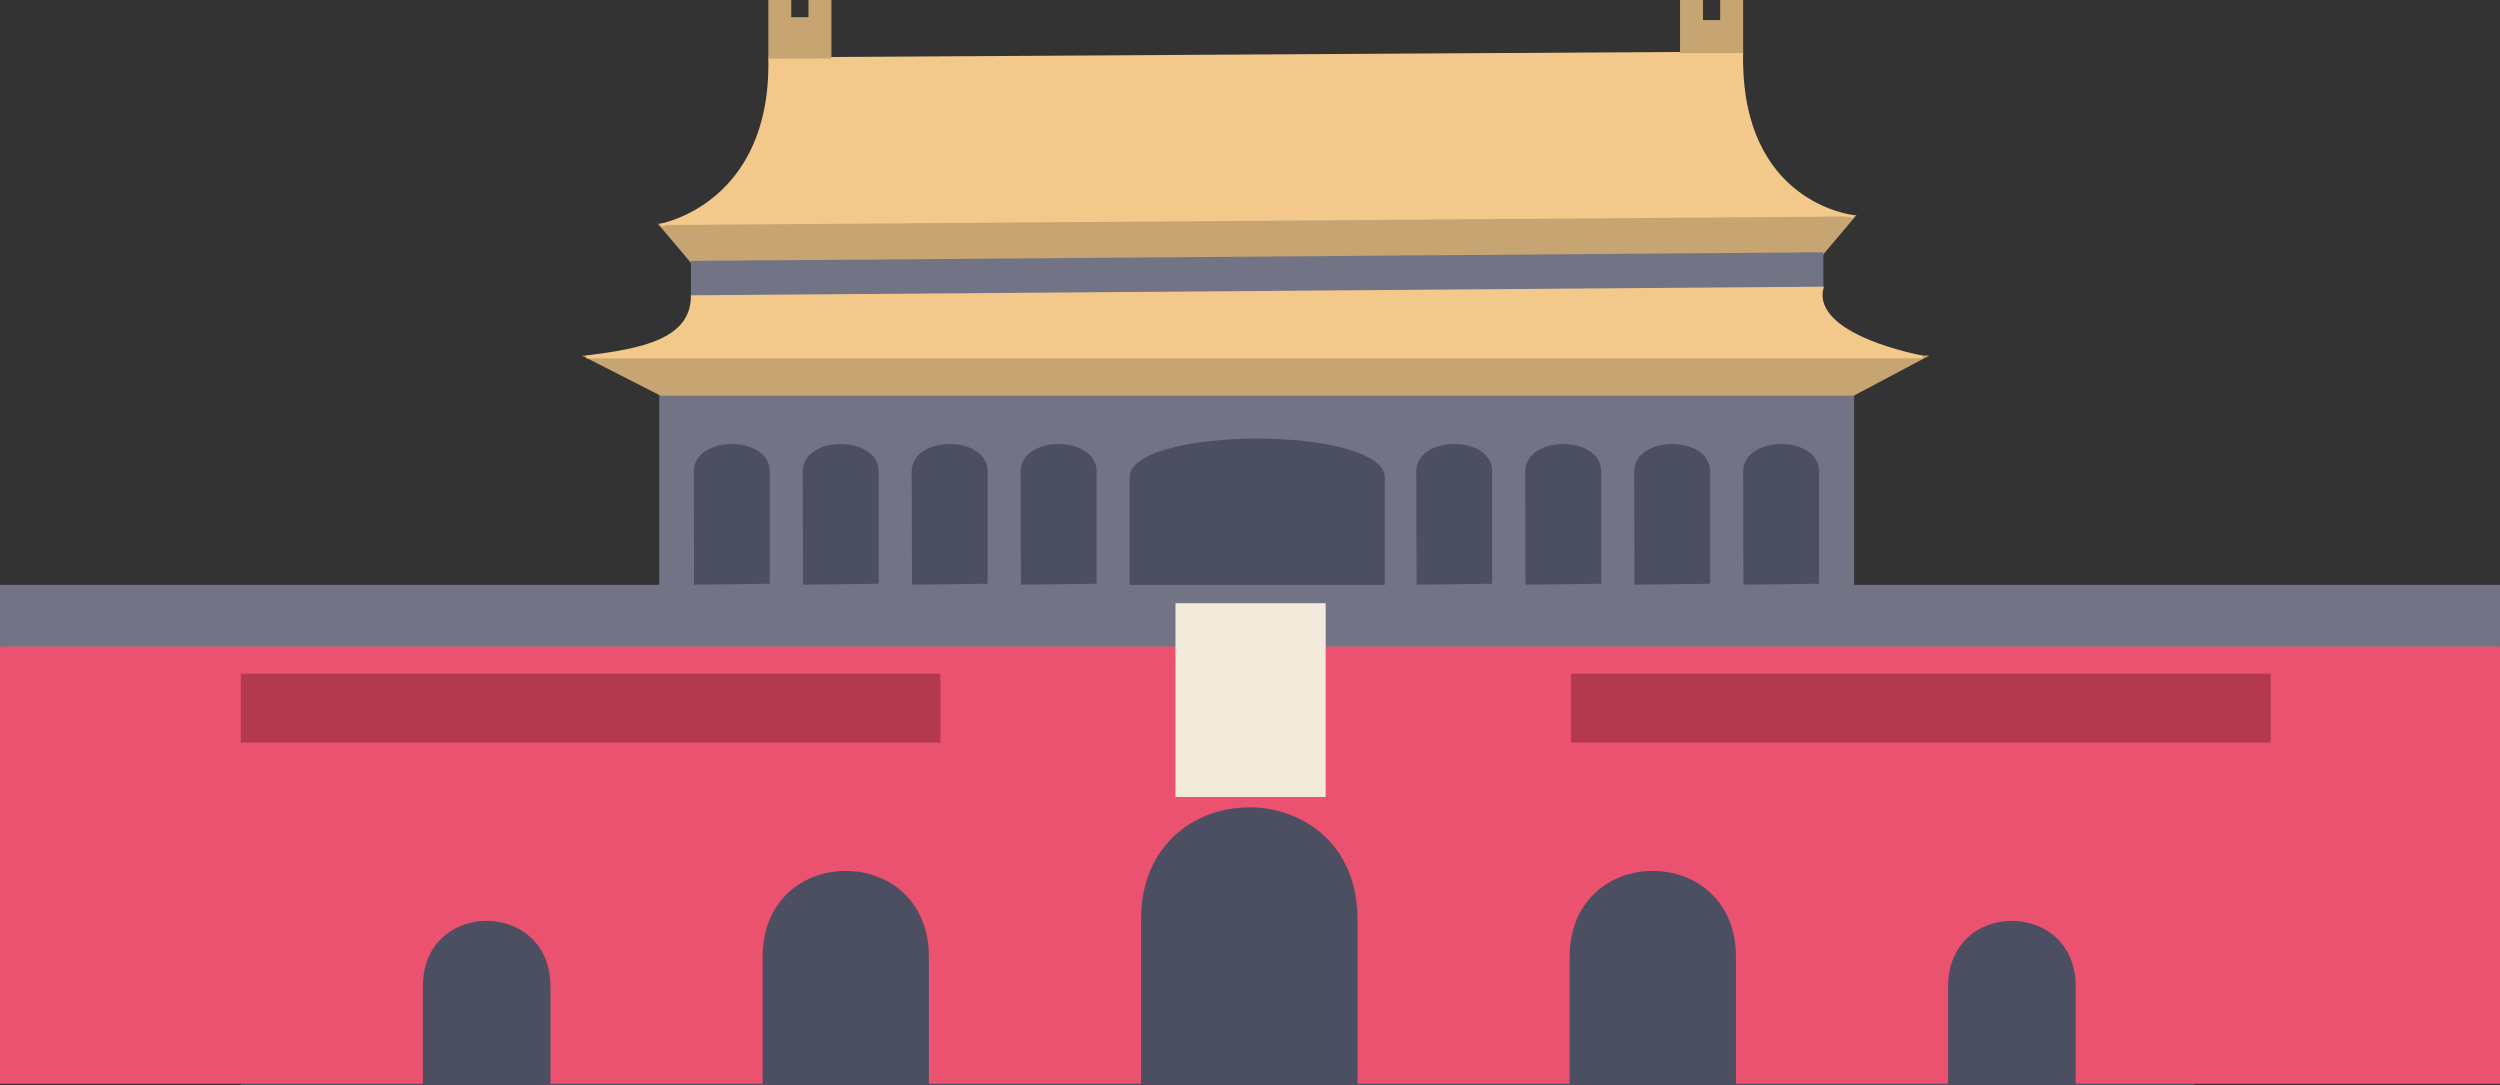 <svg id="Layer_1" data-name="Layer 1" xmlns="http://www.w3.org/2000/svg" viewBox="0 0 872 378.5"><rect x="0" y="0" width="872" height="378.5" fill="#333333" stroke="none"/><defs><style>.cls-1{fill:#4c4e62;stroke:#4c4e62;}.cls-1,.cls-2,.cls-3,.cls-4,.cls-5,.cls-6,.cls-7,.cls-8,.cls-9{stroke-miterlimit:10;}.cls-2{fill:#ea526f;stroke:#ea526f;}.cls-3{fill:#fff;}.cls-3,.cls-4{stroke:#000;}.cls-4{fill:none;}.cls-5{fill:#727385;stroke:#727385;}.cls-6{fill:#c7a572;stroke:#c7a572;}.cls-7{fill:#f3c98b;stroke:#f3c98b;}.cls-8{fill:#b33951;stroke:#b33951;}.cls-9{fill:#f1e9da;stroke:#f1e9da;}</style></defs><title>coloredTAM5</title><rect class="cls-1" x="230.5" y="137.5" width="415.7" height="67"/><rect class="cls-1" x="84.5" y="277.5" width="680.5" height="100.5"/><path class="cls-2" d="M509.5,225H.5V377.5H147V344.1c0-31.2,45.5-31.2,45.5,0v33.4h73V333.8c0-40.7,59-40.7,59,0v43.7h73V320.7c0-52.8,76.5-52.8,76.5,0v56.8h73V333.8c0-40.7,59-40.7,59,0v43.7h73V344.1c0-31.2,45.5-31.2,45.5,0v33.4h147V225Z"/><path class="cls-3" d="M39.5,178.5"/><path class="cls-4" d="M643.5,137.5"/><polyline class="cls-5" points="0.5 225.5 0.5 204.5 391.7 204.5 871.5 204.5 871.5 225.5"/><path class="cls-4" d="M230.5,137.5"/><path class="cls-4" d="M219.5,125.5"/><path class="cls-4" d="M255.3,112.4"/><path class="cls-4" d="M233.5,137.5"/><path class="cls-4" d="M643.5,137.5"/><path class="cls-5" d="M483.5,137.5h-253v67h11.1l-.1-40c0-13.5,27.5-13.5,27.5,0v39.6l-27.4.4h38l-.1-40c0-13.5,27.5-13.5,27.5,0v39.6l-27.4.4h38l-.1-40c0-13.5,27.5-13.5,27.5,0v39.6l-27.4.4h38l-.1-40c0-13.5,27.5-13.5,27.5,0v39.6l-27.4.4h37.9v-38c0-18.7,90-18.7,90,0v38h10.1l-.1-40c0-13.5,27.5-13.5,27.5,0v39.6l-27.4.4h38l-.1-40c0-13.5,27.5-13.5,27.5,0v39.6l-27.4.4h38l-.1-40c0-13.5,27.5-13.5,27.5,0v39.6l-27.4.4h38l-.1-40c0-13.5,27.5-13.5,27.5,0v39.6l-27.4.4h38.6v-67Z"/><polygon class="cls-6" points="671 124.5 205 124.5 230.5 137.5 646.5 137.5 671 124.5"/><path class="cls-4" d="M670.5,124.5"/><polygon class="cls-6" points="646.5 75.5 230.5 78.5 241.5 91.5 635.5 88.5 646.5 75.5"/><path class="cls-7" d="M646.5,75.5s-40-4-39-57l-339,2c1,51-38,58-38,58"/><polyline class="cls-6" points="268.5 20.5 268.5 0.5 275.5 0.5 275.5 6.5 282.5 6.5 282.5 0.5 289.5 0.5 289.5 20.4"/><polyline class="cls-6" points="607.5 18.5 607.5 0.5 600.5 0.5 600.5 7.5 593.5 7.5 593.5 0.5 586.5 0.5 586.5 18.5"/><rect class="cls-8" x="548.5" y="235.5" width="243" height="23"/><rect class="cls-8" x="84.5" y="235.5" width="243" height="23"/><polygon class="cls-5" points="635.5 88.5 241.5 91.5 241.5 103.5 635.5 100.5 635.5 88.5"/><path class="cls-7" d="M204.5,124.5h466s-39-7-35-24l-394,3C241.2,118.8,223.8,122.1,204.5,124.5Z"/><rect class="cls-9" x="410.5" y="210.9" width="51.4" height="66.6"/></svg>